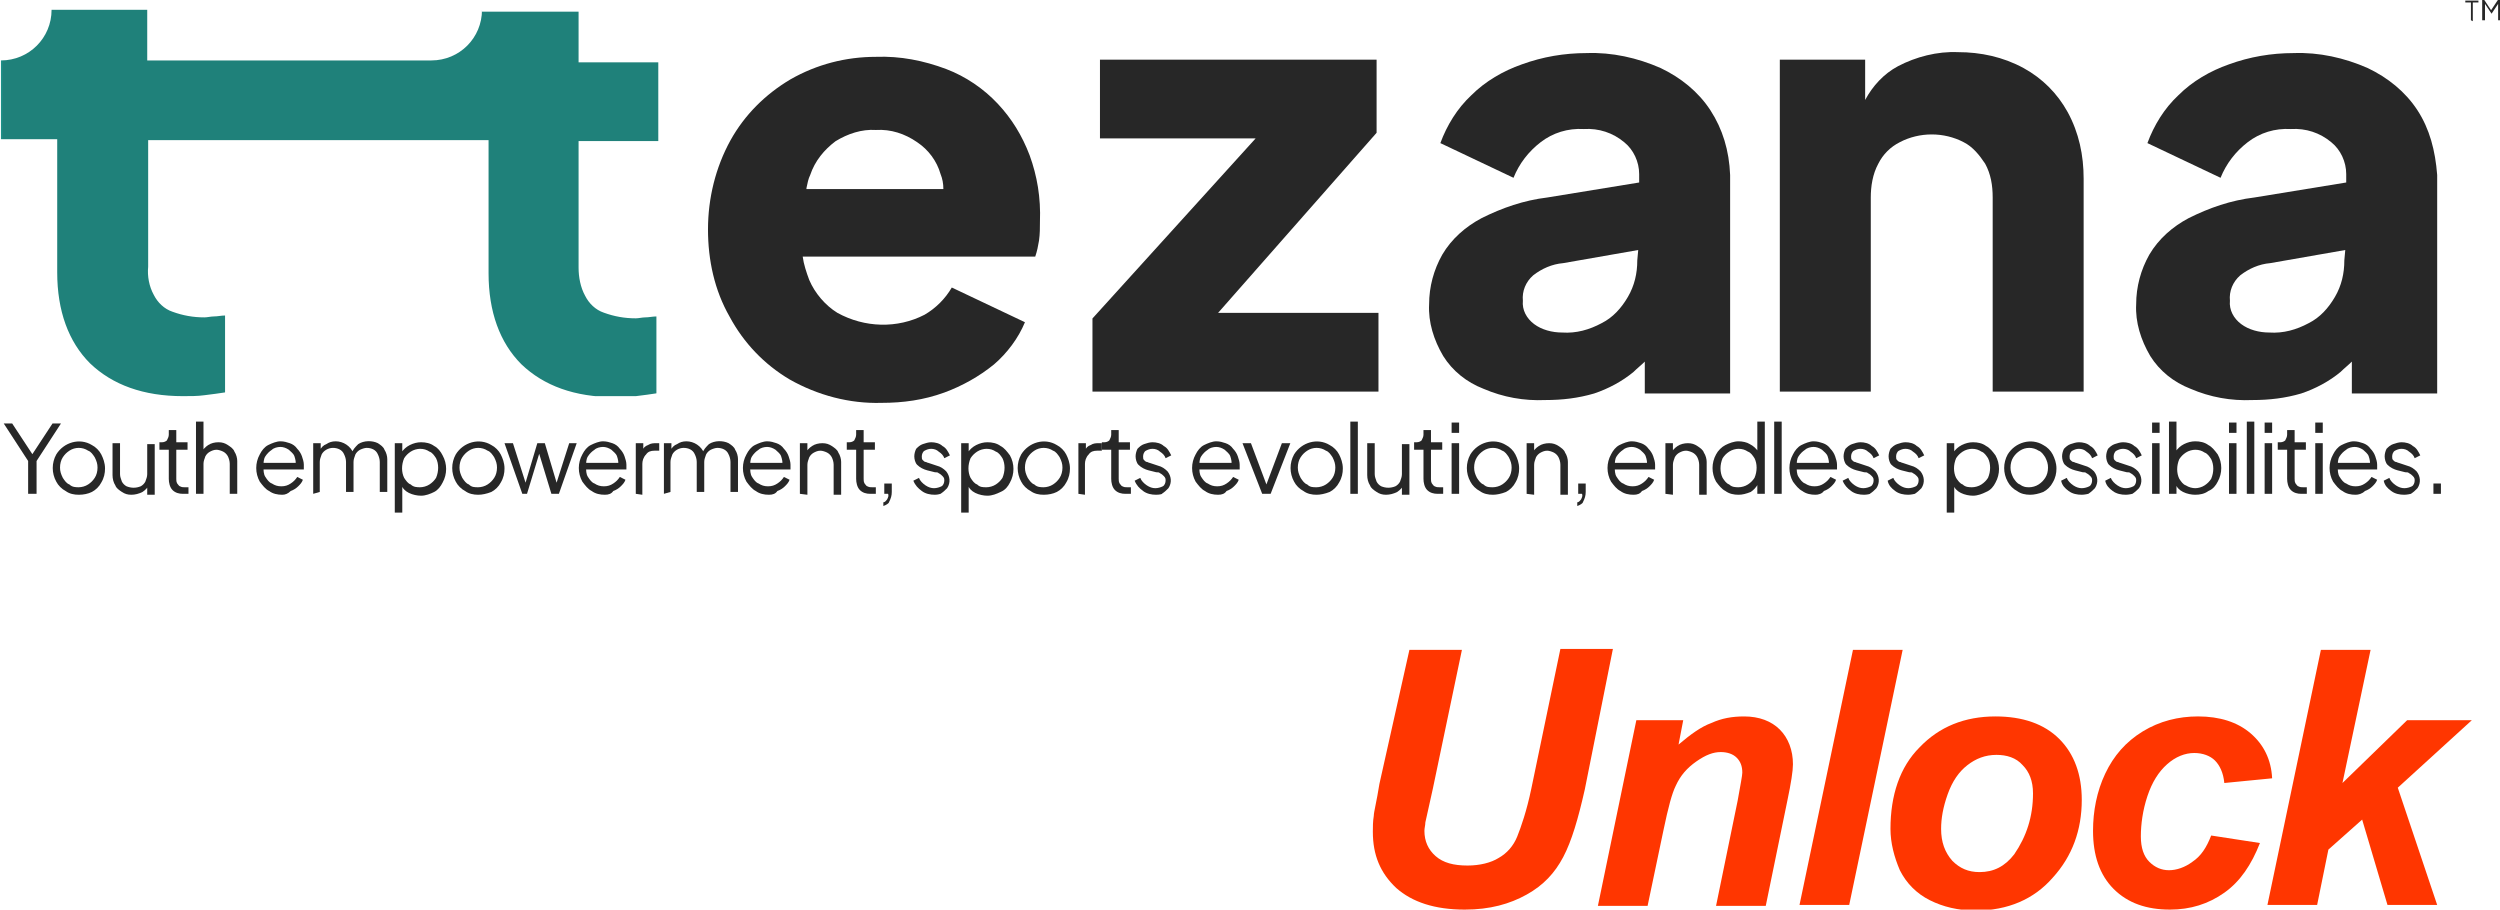 <?xml version="1.0" encoding="utf-8"?>
<!-- Generator: Adobe Illustrator 21.1.0, SVG Export Plug-In . SVG Version: 6.00 Build 0)  -->
<svg version="1.1" id="Layer_1" xmlns="http://www.w3.org/2000/svg" xmlns:xlink="http://www.w3.org/1999/xlink" x="0px" y="0px"
	 width="266.6px" height="97px" viewBox="0 0 266.6 97" style="enable-background:new 0 0 266.6 97;" xml:space="preserve">
<style type="text/css">
	.st0{clip-path:url(#SVGID_2_);}
	.st1{fill:url(#SVGID_3_);}
	.st2{clip-path:url(#SVGID_5_);}
	.st3{fill:#272727;}
	.st4{enable-background:new    ;}
	.st5{fill:#FF3600;}
</style>
<g transform="translate(308 4601.461)">
	<g transform="translate(0 1.084)">
		<g>
			<defs>
				<path id="SVGID_1_" d="M-256.6-4601.5c0,3-2.4,5.4-5.4,5.4h-30.3v-5.4h-10.2c0,3-2.4,5.4-5.4,5.4v8.4h6v14.2
					c0,4.1,1.2,7.4,3.5,9.7c2.4,2.3,5.7,3.5,9.9,3.5c0.8,0,1.6,0,2.3-0.1c0.8-0.1,1.6-0.2,2.2-0.3v-8.2c-0.4,0-0.8,0.1-1.2,0.1
					c-0.3,0-0.7,0.1-1,0.1c-1.2,0-2.3-0.2-3.4-0.6c-0.9-0.3-1.6-1-2-1.8c-0.5-0.9-0.7-2-0.6-3v-13.5h36.3v14.2
					c0,4.1,1.2,7.4,3.5,9.7c2.4,2.3,5.7,3.5,9.9,3.5c0.8,0,1.6,0,2.3-0.1c0.8-0.1,1.6-0.2,2.2-0.3v-8.2c-0.4,0-0.8,0.1-1.2,0.1
					c-0.3,0-0.7,0.1-1,0.1c-1.2,0-2.3-0.2-3.4-0.6c-0.9-0.3-1.6-1-2-1.8c-0.5-0.9-0.7-2-0.7-3v-13.5h8.5v-8.4h-8.5v-5.4H-256.6z"/>
			</defs>
			<clipPath id="SVGID_2_">
				<use xlink:href="#SVGID_1_"  style="overflow:visible;"/>
			</clipPath>
			<g class="st0">
				
					<linearGradient id="SVGID_3_" gradientUnits="userSpaceOnUse" x1="-469.663" y1="-4139.111" x2="-469.657" y2="-4139.111" gradientTransform="matrix(70.181 0 0 -41.202 32653.432 -175120.5)">
					<stop  offset="0" style="stop-color:#1A9F97"/>
					<stop  offset="1" style="stop-color:#1F817A"/>
				</linearGradient>
				<rect x="-308" y="-4601.5" class="st1" width="70.2" height="41.2"/>
			</g>
		</g>
	</g>
	<g>
		<defs>
			<rect id="SVGID_4_" x="-308" y="-4601.5" width="266.6" height="54.7"/>
		</defs>
		<clipPath id="SVGID_5_">
			<use xlink:href="#SVGID_4_"  style="overflow:visible;"/>
		</clipPath>
		<g class="st2">
			<path class="st3" d="M-198.2-4584.9c-0.8-2.1-1.9-3.9-3.4-5.5c-1.5-1.6-3.4-2.9-5.5-3.7c-2.4-0.9-4.9-1.4-7.5-1.3
				c-3.2,0-6.3,0.8-9.1,2.4c-2.7,1.6-4.9,3.8-6.4,6.5c-1.6,2.9-2.4,6.2-2.4,9.5c0,3.3,0.7,6.5,2.3,9.3c1.5,2.8,3.7,5.1,6.4,6.7
				c3,1.7,6.4,2.6,9.8,2.5c2.3,0,4.5-0.3,6.7-1.1c1.9-0.7,3.7-1.7,5.3-3c1.4-1.2,2.6-2.8,3.3-4.5l-7.8-3.7c-0.7,1.2-1.7,2.2-2.9,2.9
				c-2.9,1.5-6.4,1.4-9.3-0.2c-1.3-0.8-2.4-2.1-3-3.5c-0.3-0.8-0.6-1.7-0.7-2.5h24.8c0.2-0.6,0.3-1.1,0.4-1.7c0.1-0.7,0.1-1.4,0.1-2
				C-197-4580.4-197.4-4582.7-198.2-4584.9 M-222-4581.4c0.1-0.5,0.2-1,0.4-1.4c0.5-1.5,1.5-2.7,2.7-3.6c1.3-0.8,2.8-1.3,4.3-1.2
				c1.6-0.1,3.1,0.4,4.4,1.3c1.2,0.8,2.1,2,2.5,3.4c0.2,0.5,0.3,1,0.3,1.6H-222z"/>
			<path class="st3" d="M-178.1-4568.1l16.9-19.2v-7.8h-29.5v8.4h16.6l-17.4,19.2v7.8h30.5v-8.4H-178.1z"/>
			<path class="st3" d="M-125.6-4589.7c-1.3-2-3.2-3.5-5.3-4.5c-2.5-1.1-5.2-1.7-7.9-1.6c-2.4,0-4.7,0.4-6.9,1.2
				c-2,0.7-3.9,1.8-5.4,3.3c-1.5,1.4-2.6,3.2-3.3,5.1l7.8,3.7c0.6-1.5,1.6-2.8,2.9-3.8c1.3-1,2.9-1.5,4.6-1.4
				c1.6-0.1,3.1,0.4,4.3,1.4c1,0.8,1.6,2.1,1.6,3.4v0.9l-9.8,1.6c-2.5,0.3-4.8,1.1-7,2.2c-1.7,0.9-3.2,2.2-4.2,3.9
				c-0.9,1.6-1.4,3.4-1.4,5.3c-0.1,1.9,0.5,3.8,1.5,5.5c1,1.6,2.5,2.8,4.3,3.5c2.1,0.9,4.3,1.3,6.6,1.2c1.8,0,3.5-0.2,5.2-0.7
				c1.5-0.5,3-1.3,4.2-2.3c0.4-0.4,0.8-0.7,1.2-1.1v3.4h9.1v-23.3C-123.6-4585.4-124.3-4587.7-125.6-4589.7 M-133.4-4573.7
				c0,1.4-0.3,2.7-1,3.9c-0.7,1.2-1.6,2.2-2.8,2.8c-1.3,0.7-2.7,1.1-4.2,1c-1.1,0-2.2-0.3-3-0.9c-0.8-0.6-1.3-1.5-1.2-2.5
				c-0.1-1,0.3-2,1.1-2.7c0.9-0.7,2-1.2,3.2-1.3l8-1.4L-133.4-4573.7z"/>
			<path class="st3" d="M-87.5-4589.5c-1.1-2-2.7-3.6-4.7-4.7c-2.2-1.2-4.6-1.7-7-1.7c-2.2-0.1-4.5,0.5-6.4,1.5
				c-1.5,0.8-2.7,2.1-3.5,3.6v-4.3h-9.1v35.4h9.7v-20.7c0-1.2,0.2-2.5,0.8-3.6c0.5-1,1.3-1.8,2.3-2.3c2.1-1.1,4.7-1.1,6.8,0
				c1,0.5,1.7,1.4,2.3,2.3c0.6,1.1,0.8,2.3,0.8,3.6v20.7h9.7v-22.7C-85.8-4584.9-86.3-4587.3-87.5-4589.5"/>
			<path class="st3" d="M-50.2-4589.7c-1.3-2-3.2-3.5-5.3-4.5c-2.5-1.1-5.2-1.7-7.9-1.6c-2.4,0-4.7,0.4-6.9,1.2
				c-2,0.7-3.9,1.8-5.4,3.3c-1.5,1.4-2.6,3.2-3.3,5.1l7.8,3.7c0.6-1.5,1.6-2.8,2.9-3.8c1.3-1,2.9-1.5,4.6-1.4
				c1.6-0.1,3.1,0.4,4.3,1.4c1,0.8,1.6,2.1,1.6,3.4v0.9l-9.8,1.6c-2.5,0.3-4.8,1.1-7,2.2c-1.7,0.9-3.2,2.2-4.2,3.9
				c-0.9,1.6-1.4,3.4-1.4,5.3c-0.1,1.9,0.5,3.8,1.5,5.5c1,1.6,2.5,2.8,4.3,3.5c2.1,0.9,4.3,1.3,6.6,1.2c1.8,0,3.5-0.2,5.2-0.7
				c1.5-0.5,3-1.3,4.2-2.3c0.4-0.4,0.8-0.7,1.2-1.1v3.4h9.1v-23.3C-48.3-4585.4-48.9-4587.7-50.2-4589.7 M-58-4573.7
				c0,1.4-0.3,2.7-1,3.9c-0.7,1.2-1.6,2.2-2.8,2.8c-1.3,0.7-2.7,1.1-4.2,1c-1.1,0-2.2-0.3-3-0.9c-0.8-0.6-1.3-1.5-1.2-2.5
				c-0.1-1,0.3-2,1.1-2.7c0.9-0.7,2-1.2,3.2-1.3l8-1.4L-58-4573.7z"/>
			<path class="st3" d="M-44.5-4599.3v-1.9h-0.6v-0.2h1.4v0.2h-0.6v2L-44.5-4599.3z"/>
			<path class="st3" d="M-43.3-4599.3v-2.2h0.2l0.8,1.2h-0.1l0.8-1.2h0.2v2.2h-0.2v-1.9l0.1,0l-0.8,1.2h0l-0.8-1.2l0.1,0v1.9H-43.3z
				"/>
			<path class="st3" d="M-305-4548.8v-3.5l-2.6-4h0.9l2.3,3.5h-0.3l2.3-3.5h0.9l-2.6,4v3.5H-305z"/>
			<path class="st3" d="M-299.6-4548.7c-0.5,0-1-0.1-1.4-0.4c-0.4-0.2-0.8-0.6-1-1c-0.5-0.9-0.5-2,0-2.9c0.8-1.3,2.5-1.8,3.8-1
				c0.4,0.2,0.8,0.6,1,1c0.2,0.4,0.4,0.9,0.4,1.5c0,0.5-0.1,1-0.4,1.5c-0.2,0.4-0.6,0.8-1,1
				C-298.6-4548.8-299.1-4548.7-299.6-4548.7 M-299.6-4549.5c0.3,0,0.7-0.1,1-0.3c0.3-0.2,0.5-0.4,0.7-0.7c0.2-0.3,0.3-0.7,0.3-1.1
				c0-0.4-0.1-0.7-0.3-1.1c-0.2-0.3-0.4-0.6-0.7-0.7c-0.6-0.4-1.4-0.4-2,0c-0.3,0.2-0.5,0.4-0.7,0.7c-0.2,0.3-0.3,0.7-0.3,1.1
				c0,0.4,0.1,0.7,0.3,1.1c0.2,0.3,0.4,0.6,0.7,0.7C-300.3-4549.5-299.9-4549.5-299.6-4549.5"/>
			<path class="st3" d="M-294-4548.7c-0.4,0-0.7-0.1-1-0.3c-0.3-0.2-0.6-0.4-0.7-0.7c-0.2-0.3-0.3-0.7-0.3-1.1v-3.4h0.8v3.3
				c0,0.3,0.1,0.5,0.2,0.8c0.1,0.2,0.3,0.4,0.5,0.5c0.5,0.2,1,0.2,1.5,0c0.2-0.1,0.4-0.3,0.5-0.5c0.1-0.3,0.2-0.5,0.2-0.8v-3.2h0.8
				v5.4h-0.8v-1.1l0.2,0c-0.1,0.3-0.4,0.6-0.7,0.8C-293.2-4548.8-293.6-4548.7-294-4548.7"/>
			<path class="st3" d="M-288.5-4548.8c-0.4,0-0.8-0.1-1.1-0.4c-0.3-0.3-0.4-0.8-0.4-1.2v-3.1h-1v-0.8h0.3c0.2,0,0.4-0.1,0.5-0.2
				c0.1-0.2,0.2-0.4,0.2-0.6v-0.5h0.8v1.3h1.2v0.8h-1.2v3.1c0,0.2,0,0.3,0.1,0.5c0.1,0.1,0.2,0.3,0.3,0.3c0.2,0.1,0.3,0.1,0.5,0.1
				c0.1,0,0.1,0,0.2,0c0.1,0,0.1,0,0.2,0v0.7c-0.1,0-0.2,0-0.3,0C-288.3-4548.8-288.4-4548.8-288.5-4548.8"/>
			<path class="st3" d="M-287.1-4548.8v-7.7h0.8v3.3l-0.2,0c0.1-0.3,0.4-0.6,0.7-0.8c0.3-0.2,0.7-0.3,1.1-0.3c0.4,0,0.7,0.1,1,0.3
				c0.3,0.2,0.6,0.4,0.7,0.7c0.2,0.3,0.3,0.7,0.3,1v3.5h-0.8v-3.2c0-0.3-0.1-0.6-0.2-0.8c-0.1-0.2-0.3-0.4-0.5-0.5
				c-0.2-0.1-0.5-0.2-0.7-0.2c-0.3,0-0.5,0.1-0.7,0.2c-0.2,0.1-0.4,0.3-0.5,0.5c-0.1,0.3-0.2,0.5-0.2,0.8v3.2L-287.1-4548.8z"/>
			<path class="st3" d="M-277.9-4548.7c-0.5,0-1-0.1-1.4-0.4c-0.4-0.2-0.7-0.6-1-1c-0.5-0.9-0.5-2,0-2.9c0.2-0.4,0.5-0.8,0.9-1
				c0.4-0.2,0.9-0.4,1.3-0.4c0.4,0,0.7,0.1,1,0.2c0.3,0.1,0.6,0.3,0.8,0.6c0.2,0.2,0.4,0.5,0.5,0.8c0.1,0.3,0.2,0.6,0.2,0.9
				c0,0.1,0,0.1,0,0.2c0,0.1,0,0.2,0,0.3h-4.6v-0.7h4.1l-0.4,0.3c0.1-0.3,0-0.7-0.1-1c-0.1-0.3-0.4-0.5-0.6-0.7
				c-0.3-0.2-0.6-0.3-0.9-0.3c-0.3,0-0.7,0.1-0.9,0.3c-0.3,0.2-0.5,0.4-0.7,0.7c-0.2,0.3-0.2,0.7-0.2,1.1c0,0.4,0,0.8,0.2,1.1
				c0.2,0.3,0.4,0.6,0.7,0.7c0.3,0.2,0.6,0.3,1,0.3c0.4,0,0.7-0.1,1-0.3c0.3-0.2,0.5-0.4,0.7-0.7l0.6,0.3c-0.1,0.3-0.3,0.5-0.5,0.7
				c-0.2,0.2-0.5,0.4-0.8,0.5C-277.3-4548.8-277.6-4548.7-277.9-4548.7"/>
			<path class="st3" d="M-274.6-4548.8v-5.4h0.8v1l-0.1-0.2c0.1-0.3,0.4-0.6,0.7-0.7c0.3-0.2,0.6-0.3,1-0.3c0.8,0,1.6,0.5,1.9,1.3
				l-0.2,0c0.1-0.4,0.4-0.7,0.7-1c0.6-0.4,1.5-0.4,2.1-0.1c0.3,0.2,0.6,0.4,0.7,0.7c0.2,0.3,0.3,0.7,0.3,1v3.5h-0.8v-3.2
				c0-0.3-0.1-0.6-0.2-0.8c-0.2-0.5-0.7-0.7-1.2-0.7c-0.2,0-0.5,0.1-0.7,0.2c-0.2,0.1-0.4,0.3-0.5,0.5c-0.1,0.3-0.2,0.5-0.2,0.8v3.2
				h-0.8v-3.2c0-0.3-0.1-0.6-0.2-0.8c-0.2-0.5-0.7-0.7-1.2-0.7c-0.5,0-1,0.3-1.2,0.7c-0.1,0.3-0.2,0.5-0.2,0.8v3.2L-274.6-4548.8z"
				/>
			<path class="st3" d="M-265.9-4546.8v-7.4h0.8v1.2l-0.1-0.2c0.2-0.3,0.5-0.6,0.9-0.8c0.4-0.2,0.8-0.3,1.2-0.3c0.5,0,1,0.1,1.4,0.4
				c0.4,0.2,0.7,0.6,0.9,1c0.5,0.9,0.5,2,0,2.9c-0.2,0.4-0.5,0.8-0.9,1c-0.4,0.2-0.9,0.4-1.4,0.4c-0.4,0-0.9-0.1-1.3-0.3
				c-0.4-0.2-0.7-0.5-0.8-0.9l0.1-0.1v3.2L-265.9-4546.8z M-263.2-4549.5c0.3,0,0.7-0.1,1-0.3c0.3-0.2,0.5-0.4,0.7-0.7
				c0.3-0.7,0.3-1.5,0-2.1c-0.2-0.3-0.4-0.6-0.7-0.7c-0.3-0.2-0.6-0.3-1-0.3c-0.3,0-0.7,0.1-1,0.3c-0.3,0.2-0.5,0.4-0.7,0.7
				c-0.3,0.7-0.3,1.5,0,2.1c0.2,0.3,0.4,0.6,0.7,0.7C-263.9-4549.5-263.5-4549.5-263.2-4549.5"/>
			<path class="st3" d="M-257-4548.7c-0.5,0-1-0.1-1.4-0.4c-0.4-0.2-0.8-0.6-1-1c-0.5-0.9-0.5-2,0-2.9c0.8-1.3,2.5-1.8,3.8-1
				c0.4,0.2,0.8,0.6,1,1c0.2,0.4,0.4,0.9,0.4,1.5c0,0.5-0.1,1-0.4,1.5c-0.2,0.4-0.6,0.8-1,1C-256.1-4548.8-256.6-4548.7-257-4548.7
				 M-257-4549.5c0.3,0,0.7-0.1,1-0.3c0.3-0.2,0.5-0.4,0.7-0.7c0.2-0.3,0.3-0.7,0.3-1.1c0-0.4-0.1-0.7-0.3-1.1
				c-0.2-0.3-0.4-0.6-0.7-0.7c-0.6-0.4-1.4-0.4-2,0c-0.3,0.2-0.5,0.4-0.7,0.7c-0.2,0.3-0.3,0.7-0.3,1.1c0,0.4,0.1,0.7,0.3,1.1
				c0.2,0.3,0.4,0.6,0.7,0.7C-257.7-4549.5-257.4-4549.5-257-4549.5"/>
			<path class="st3" d="M-252.3-4548.8l-1.9-5.4h0.9l1.5,4.7h-0.3l1.4-4.7h0.8l1.4,4.7h-0.3l1.5-4.7h0.8l-1.9,5.4h-0.8l-1.4-4.6h0.2
				l-1.4,4.6H-252.3z"/>
			<path class="st3" d="M-243.5-4548.7c-0.5,0-1-0.1-1.4-0.4c-0.4-0.2-0.7-0.6-1-1c-0.5-0.9-0.5-2,0-2.9c0.2-0.4,0.5-0.8,0.9-1
				c0.4-0.2,0.9-0.4,1.3-0.4c0.4,0,0.7,0.1,1,0.2c0.3,0.1,0.6,0.3,0.8,0.6c0.2,0.2,0.4,0.5,0.5,0.8c0.1,0.3,0.2,0.6,0.2,0.9
				c0,0.1,0,0.1,0,0.2c0,0.1,0,0.2,0,0.3h-4.6v-0.7h4.1l-0.4,0.3c0.1-0.3,0-0.7-0.1-1c-0.1-0.3-0.4-0.5-0.6-0.7
				c-0.3-0.2-0.6-0.3-0.9-0.3c-0.3,0-0.7,0.1-0.9,0.3c-0.3,0.2-0.5,0.4-0.7,0.7c-0.2,0.3-0.2,0.7-0.2,1.1c0,0.4,0,0.8,0.2,1.1
				c0.2,0.3,0.4,0.6,0.7,0.7c0.3,0.2,0.6,0.3,1,0.3c0.4,0,0.7-0.1,1-0.3c0.3-0.2,0.5-0.4,0.7-0.7l0.6,0.3c-0.1,0.3-0.3,0.5-0.5,0.7
				c-0.2,0.2-0.5,0.4-0.8,0.5C-242.8-4548.8-243.1-4548.7-243.5-4548.7"/>
			<path class="st3" d="M-240.2-4548.8v-5.4h0.8v0.9l-0.1-0.1c0.1-0.3,0.3-0.5,0.6-0.6c0.3-0.2,0.6-0.2,0.9-0.2h0.3v0.8h-0.5
				c-0.4,0-0.7,0.1-0.9,0.4c-0.3,0.3-0.4,0.7-0.4,1v3.3L-240.2-4548.8z"/>
			<path class="st3" d="M-237.2-4548.8v-5.4h0.8v1l-0.1-0.2c0.1-0.3,0.4-0.6,0.7-0.7c0.3-0.2,0.6-0.3,1-0.3c0.8,0,1.6,0.5,1.9,1.3
				l-0.2,0c0.1-0.4,0.4-0.7,0.7-1c0.6-0.4,1.5-0.4,2.1-0.1c0.3,0.2,0.6,0.4,0.7,0.7c0.2,0.3,0.3,0.7,0.3,1v3.5h-0.8v-3.2
				c0-0.3-0.1-0.6-0.2-0.8c-0.2-0.5-0.7-0.7-1.2-0.7c-0.2,0-0.5,0.1-0.7,0.2c-0.2,0.1-0.4,0.3-0.5,0.5c-0.1,0.3-0.2,0.5-0.2,0.8v3.2
				h-0.8v-3.2c0-0.3-0.1-0.6-0.2-0.8c-0.2-0.5-0.7-0.7-1.2-0.7c-0.5,0-1,0.3-1.2,0.7c-0.1,0.3-0.2,0.5-0.2,0.8v3.2L-237.2-4548.8z"
				/>
			<path class="st3" d="M-226-4548.7c-0.5,0-1-0.1-1.4-0.4c-0.4-0.2-0.7-0.6-1-1c-0.5-0.9-0.5-2,0-2.9c0.2-0.4,0.5-0.8,0.9-1
				c0.4-0.2,0.9-0.4,1.3-0.4c0.4,0,0.7,0.1,1,0.2c0.3,0.1,0.6,0.3,0.8,0.6c0.2,0.2,0.4,0.5,0.5,0.8c0.1,0.3,0.2,0.6,0.2,0.9
				c0,0.1,0,0.1,0,0.2s0,0.2,0,0.3h-4.6v-0.7h4.1l-0.4,0.3c0.1-0.3,0-0.7-0.1-1c-0.1-0.3-0.4-0.5-0.6-0.7c-0.3-0.2-0.6-0.3-0.9-0.3
				c-0.3,0-0.7,0.1-0.9,0.3c-0.3,0.2-0.5,0.4-0.7,0.7c-0.2,0.3-0.2,0.7-0.2,1.1c0,0.4,0,0.8,0.2,1.1c0.2,0.3,0.4,0.6,0.7,0.7
				c0.3,0.2,0.6,0.3,1,0.3c0.4,0,0.7-0.1,1-0.3c0.3-0.2,0.5-0.4,0.7-0.7l0.6,0.3c-0.1,0.3-0.3,0.5-0.5,0.7c-0.2,0.2-0.5,0.4-0.8,0.5
				C-225.3-4548.8-225.6-4548.7-226-4548.7"/>
			<path class="st3" d="M-222.7-4548.8v-5.4h0.8v1.1l-0.2,0c0.1-0.3,0.4-0.6,0.7-0.8c0.3-0.2,0.7-0.3,1.1-0.3c0.4,0,0.7,0.1,1,0.3
				c0.3,0.2,0.6,0.4,0.7,0.7c0.2,0.3,0.3,0.7,0.3,1v3.5h-0.8v-3.2c0-0.3-0.1-0.6-0.2-0.8c-0.1-0.2-0.3-0.4-0.5-0.5
				c-0.2-0.1-0.5-0.2-0.7-0.2c-0.3,0-0.5,0.1-0.7,0.2c-0.2,0.1-0.4,0.3-0.5,0.5c-0.1,0.3-0.2,0.5-0.2,0.8v3.2L-222.7-4548.8z"/>
			<path class="st3" d="M-215.2-4548.8c-0.4,0-0.8-0.1-1.1-0.4c-0.3-0.3-0.4-0.8-0.4-1.2v-3.1h-1v-0.8h0.3c0.2,0,0.4-0.1,0.5-0.2
				c0.1-0.2,0.2-0.4,0.2-0.6v-0.5h0.8v1.3h1.2v0.8h-1.2v3.1c0,0.2,0,0.3,0.1,0.5c0.1,0.1,0.2,0.3,0.3,0.3c0.2,0.1,0.3,0.1,0.5,0.1
				c0.1,0,0.1,0,0.2,0c0.1,0,0.1,0,0.2,0v0.7c-0.1,0-0.2,0-0.3,0C-215.1-4548.8-215.2-4548.8-215.2-4548.8"/>
			<path class="st3" d="M-213.8-4547.5v-0.4c0.2,0,0.3-0.2,0.4-0.3c0.1-0.2,0.2-0.4,0.1-0.6h-0.4v-1.1h0.8v0.9
				c0,0.4-0.1,0.7-0.3,1.1C-213.2-4547.8-213.5-4547.6-213.8-4547.5"/>
			<path class="st3" d="M-208.3-4548.7c-0.5,0-1-0.1-1.4-0.4c-0.4-0.3-0.7-0.6-0.9-1.1l0.6-0.3c0.1,0.3,0.4,0.6,0.7,0.8
				c0.3,0.2,0.6,0.3,0.9,0.3c0.3,0,0.6-0.1,0.8-0.2c0.2-0.1,0.3-0.4,0.3-0.6c0-0.2,0-0.3-0.2-0.5c-0.1-0.1-0.2-0.2-0.4-0.3
				c-0.1-0.1-0.2-0.1-0.4-0.1l-0.8-0.2c-0.4-0.1-0.8-0.3-1.1-0.6c-0.2-0.2-0.3-0.6-0.3-0.9c0-0.3,0.1-0.6,0.2-0.8
				c0.2-0.2,0.4-0.4,0.7-0.5c0.3-0.1,0.6-0.2,0.9-0.2c0.4,0,0.9,0.1,1.2,0.4c0.4,0.2,0.6,0.6,0.8,1l-0.6,0.3
				c-0.1-0.3-0.3-0.5-0.6-0.7c-0.2-0.2-0.5-0.3-0.8-0.3c-0.3,0-0.5,0.1-0.7,0.2c-0.2,0.1-0.3,0.4-0.3,0.6c0,0.2,0,0.3,0.1,0.4
				c0.1,0.1,0.2,0.2,0.3,0.2c0.1,0,0.2,0.1,0.3,0.1l0.9,0.3c0.4,0.1,0.7,0.3,1,0.6c0.4,0.5,0.5,1.2,0.1,1.8
				c-0.2,0.2-0.4,0.4-0.7,0.6C-207.7-4548.8-208-4548.7-208.3-4548.7"/>
			<path class="st3" d="M-205.5-4546.8v-7.4h0.8v1.2l-0.1-0.2c0.2-0.3,0.5-0.6,0.9-0.8c0.4-0.2,0.8-0.3,1.2-0.3c0.5,0,1,0.1,1.4,0.4
				c0.4,0.2,0.7,0.6,1,1c0.5,0.9,0.5,2,0,2.9c-0.2,0.4-0.5,0.8-1,1c-0.4,0.2-0.9,0.4-1.4,0.4c-0.4,0-0.9-0.1-1.3-0.3
				c-0.4-0.2-0.7-0.5-0.8-0.9l0.1-0.1v3.2L-205.5-4546.8z M-202.8-4549.5c0.3,0,0.7-0.1,1-0.3c0.3-0.2,0.5-0.4,0.7-0.7
				c0.3-0.7,0.3-1.5,0-2.1c-0.2-0.3-0.4-0.6-0.7-0.7c-0.3-0.2-0.6-0.3-1-0.3c-0.3,0-0.7,0.1-1,0.3c-0.3,0.2-0.5,0.4-0.7,0.7
				c-0.3,0.7-0.3,1.5,0,2.1c0.2,0.3,0.4,0.6,0.7,0.7C-203.5-4549.5-203.2-4549.5-202.8-4549.5"/>
			<path class="st3" d="M-196.7-4548.7c-0.5,0-1-0.1-1.4-0.4c-0.4-0.2-0.8-0.6-1-1c-0.5-0.9-0.5-2,0-2.9c0.8-1.3,2.5-1.8,3.8-1
				c0.4,0.2,0.8,0.6,1,1c0.2,0.4,0.4,0.9,0.4,1.5c0,0.5-0.1,1-0.4,1.5c-0.2,0.4-0.6,0.8-1,1
				C-195.7-4548.8-196.2-4548.7-196.7-4548.7 M-196.7-4549.5c0.3,0,0.7-0.1,1-0.3c0.3-0.2,0.5-0.4,0.7-0.7c0.2-0.3,0.3-0.7,0.3-1.1
				c0-0.4-0.1-0.7-0.3-1.1c-0.2-0.3-0.4-0.6-0.7-0.7c-0.6-0.4-1.4-0.4-2,0c-0.3,0.2-0.5,0.4-0.7,0.7c-0.2,0.3-0.3,0.7-0.3,1.1
				c0,0.4,0.1,0.7,0.3,1.1c0.2,0.3,0.4,0.6,0.7,0.7C-197.4-4549.5-197-4549.5-196.7-4549.5"/>
			<path class="st3" d="M-193-4548.8v-5.4h0.8v0.9l-0.1-0.1c0.1-0.3,0.3-0.5,0.6-0.6c0.3-0.2,0.6-0.2,0.9-0.2h0.3v0.8h-0.5
				c-0.4,0-0.7,0.1-0.9,0.4c-0.3,0.3-0.4,0.7-0.4,1v3.3L-193-4548.8z"/>
			<path class="st3" d="M-188-4548.8c-0.4,0-0.8-0.1-1.1-0.4c-0.3-0.3-0.4-0.8-0.4-1.2v-3.1h-1v-0.8h0.3c0.2,0,0.4-0.1,0.5-0.2
				c0.1-0.2,0.2-0.4,0.2-0.6v-0.5h0.8v1.3h1.2v0.8h-1.2v3.1c0,0.2,0,0.3,0.1,0.5c0.1,0.1,0.2,0.3,0.3,0.3c0.2,0.1,0.3,0.1,0.5,0.1
				c0.1,0,0.1,0,0.2,0c0.1,0,0.1,0,0.2,0v0.7c-0.1,0-0.2,0-0.3,0C-187.8-4548.8-187.9-4548.8-188-4548.8"/>
			<path class="st3" d="M-184.7-4548.7c-0.5,0-1-0.1-1.4-0.4c-0.4-0.3-0.7-0.6-0.9-1.1l0.6-0.3c0.1,0.3,0.4,0.6,0.7,0.8
				c0.3,0.2,0.6,0.3,0.9,0.3c0.3,0,0.6-0.1,0.8-0.2c0.2-0.1,0.3-0.4,0.3-0.6c0-0.2,0-0.3-0.2-0.5c-0.1-0.1-0.2-0.2-0.4-0.3
				c-0.1-0.1-0.2-0.1-0.4-0.1l-0.8-0.2c-0.4-0.1-0.8-0.3-1.1-0.6c-0.2-0.2-0.3-0.6-0.3-0.9c0-0.3,0.1-0.6,0.2-0.8
				c0.2-0.2,0.4-0.4,0.7-0.5c0.3-0.1,0.6-0.2,0.9-0.2c0.4,0,0.9,0.1,1.2,0.4c0.4,0.2,0.6,0.6,0.8,1l-0.6,0.3
				c-0.1-0.3-0.3-0.5-0.6-0.7c-0.2-0.2-0.5-0.3-0.8-0.3c-0.3,0-0.5,0.1-0.7,0.2c-0.2,0.1-0.3,0.4-0.3,0.6c0,0.2,0,0.3,0.1,0.4
				c0.1,0.1,0.2,0.2,0.3,0.2c0.1,0,0.2,0.1,0.3,0.1l0.9,0.3c0.4,0.1,0.7,0.3,1,0.6c0.4,0.5,0.5,1.2,0.1,1.8
				c-0.2,0.2-0.4,0.4-0.7,0.6C-184-4548.8-184.3-4548.7-184.7-4548.7"/>
			<path class="st3" d="M-178.1-4548.7c-0.5,0-1-0.1-1.4-0.4c-0.4-0.2-0.7-0.6-1-1c-0.5-0.9-0.5-2,0-2.9c0.2-0.4,0.5-0.8,0.9-1
				c0.4-0.2,0.9-0.4,1.3-0.4c0.4,0,0.7,0.1,1,0.2c0.3,0.1,0.6,0.3,0.8,0.6c0.2,0.2,0.4,0.5,0.5,0.8c0.1,0.3,0.2,0.6,0.2,0.9
				c0,0.1,0,0.1,0,0.2s0,0.2,0,0.3h-4.6v-0.7h4.1l-0.4,0.3c0.1-0.3,0-0.7-0.1-1c-0.1-0.3-0.4-0.5-0.6-0.7c-0.3-0.2-0.6-0.3-0.9-0.3
				c-0.3,0-0.7,0.1-0.9,0.3c-0.3,0.2-0.5,0.4-0.7,0.7c-0.2,0.3-0.2,0.7-0.2,1.1c0,0.4,0,0.8,0.2,1.1c0.2,0.3,0.4,0.6,0.7,0.7
				c0.3,0.2,0.6,0.3,1,0.3c0.4,0,0.7-0.1,1-0.3c0.3-0.2,0.5-0.4,0.7-0.7l0.6,0.3c-0.1,0.3-0.3,0.5-0.5,0.7c-0.2,0.2-0.5,0.4-0.8,0.5
				C-177.4-4548.8-177.7-4548.7-178.1-4548.7"/>
			<path class="st3" d="M-173.4-4548.8l-2.1-5.4h0.9l1.8,4.8h-0.3l1.8-4.8h0.9l-2.1,5.4H-173.4z"/>
			<path class="st3" d="M-167.6-4548.7c-0.5,0-1-0.1-1.4-0.4c-0.4-0.2-0.8-0.6-1-1c-0.5-0.9-0.5-2,0-2.9c0.8-1.3,2.5-1.8,3.8-1
				c0.4,0.2,0.8,0.6,1,1c0.2,0.4,0.4,0.9,0.4,1.5c0,0.5-0.1,1-0.4,1.5c-0.2,0.4-0.6,0.8-1,1
				C-166.7-4548.8-167.2-4548.7-167.6-4548.7 M-167.6-4549.5c0.3,0,0.7-0.1,1-0.3c0.3-0.2,0.5-0.4,0.7-0.7c0.2-0.3,0.3-0.7,0.3-1.1
				c0-0.4-0.1-0.7-0.3-1.1c-0.2-0.3-0.4-0.6-0.7-0.7c-0.6-0.4-1.4-0.4-2,0c-0.3,0.2-0.5,0.4-0.7,0.7c-0.2,0.3-0.3,0.7-0.3,1.1
				c0,0.4,0.1,0.7,0.3,1.1c0.2,0.3,0.4,0.6,0.7,0.7C-168.3-4549.5-168-4549.5-167.6-4549.5"/>
			<rect x="-164" y="-4556.5" class="st3" width="0.8" height="7.7"/>
			<path class="st3" d="M-160.2-4548.7c-0.4,0-0.7-0.1-1-0.3c-0.3-0.2-0.6-0.4-0.7-0.7c-0.2-0.3-0.3-0.7-0.3-1.1v-3.4h0.8v3.3
				c0,0.3,0.1,0.5,0.2,0.8c0.1,0.2,0.3,0.4,0.5,0.5c0.5,0.2,1,0.2,1.5,0c0.2-0.1,0.4-0.3,0.5-0.5c0.1-0.3,0.2-0.5,0.2-0.8v-3.2h0.8
				v5.4h-0.8v-1.1l0.2,0c-0.1,0.3-0.4,0.6-0.7,0.8C-159.4-4548.8-159.8-4548.7-160.2-4548.7"/>
			<path class="st3" d="M-154.7-4548.8c-0.4,0-0.8-0.1-1.1-0.4c-0.3-0.3-0.4-0.8-0.4-1.2v-3.1h-1v-0.8h0.3c0.2,0,0.4-0.1,0.5-0.2
				c0.1-0.2,0.2-0.4,0.2-0.6v-0.5h0.8v1.3h1.2v0.8h-1.2v3.1c0,0.2,0,0.3,0.1,0.5c0.1,0.1,0.2,0.3,0.3,0.3c0.2,0.1,0.3,0.1,0.5,0.1
				c0.1,0,0.1,0,0.2,0c0.1,0,0.1,0,0.2,0v0.7c-0.1,0-0.2,0-0.3,0C-154.5-4548.8-154.6-4548.8-154.7-4548.8"/>
			<path class="st3" d="M-153.2-4556.4h0.8v1.1h-0.8V-4556.4z M-153.2-4554.2h0.8v5.4h-0.8V-4554.2z"/>
			<path class="st3" d="M-148.8-4548.7c-0.5,0-1-0.1-1.4-0.4c-0.4-0.2-0.8-0.6-1-1c-0.5-0.9-0.5-2,0-2.9c0.8-1.3,2.5-1.8,3.8-1
				c0.4,0.2,0.8,0.6,1,1c0.2,0.4,0.4,0.9,0.4,1.5c0,0.5-0.1,1-0.4,1.5c-0.2,0.4-0.6,0.8-1,1
				C-147.9-4548.8-148.4-4548.7-148.8-4548.7 M-148.8-4549.5c0.3,0,0.7-0.1,1-0.3c0.3-0.2,0.5-0.4,0.7-0.7c0.2-0.3,0.3-0.7,0.3-1.1
				c0-0.4-0.1-0.7-0.3-1.1c-0.2-0.3-0.4-0.6-0.7-0.7c-0.6-0.4-1.4-0.4-2,0c-0.3,0.2-0.5,0.4-0.7,0.7c-0.2,0.3-0.3,0.7-0.3,1.1
				c0,0.4,0.1,0.7,0.3,1.1c0.2,0.3,0.4,0.6,0.7,0.7C-149.5-4549.5-149.2-4549.5-148.8-4549.5"/>
			<path class="st3" d="M-145.2-4548.8v-5.4h0.8v1.1l-0.2,0c0.1-0.3,0.4-0.6,0.7-0.8c0.3-0.2,0.7-0.3,1.1-0.3c0.4,0,0.7,0.1,1,0.3
				c0.3,0.2,0.6,0.4,0.7,0.7c0.2,0.3,0.3,0.7,0.3,1v3.5h-0.8v-3.2c0-0.3-0.1-0.6-0.2-0.8c-0.1-0.2-0.3-0.4-0.5-0.5
				c-0.2-0.1-0.5-0.2-0.7-0.2c-0.3,0-0.5,0.1-0.7,0.2c-0.2,0.1-0.4,0.3-0.5,0.5c-0.1,0.3-0.2,0.5-0.2,0.8v3.2L-145.2-4548.8z"/>
			<path class="st3" d="M-139.8-4547.5v-0.4c0.2,0,0.3-0.2,0.4-0.3c0.1-0.2,0.2-0.4,0.1-0.6h-0.4v-1.1h0.8v0.9
				c0,0.4-0.1,0.7-0.3,1.1C-139.2-4547.8-139.5-4547.6-139.8-4547.5"/>
			<path class="st3" d="M-133.8-4548.7c-0.5,0-1-0.1-1.4-0.4c-0.4-0.2-0.7-0.6-1-1c-0.5-0.9-0.5-2,0-2.9c0.2-0.4,0.5-0.8,0.9-1
				c0.4-0.2,0.9-0.4,1.3-0.4c0.4,0,0.7,0.1,1,0.2c0.3,0.1,0.6,0.3,0.8,0.6c0.2,0.2,0.4,0.5,0.5,0.8c0.1,0.3,0.2,0.6,0.2,0.9
				c0,0.1,0,0.1,0,0.2s0,0.2,0,0.3h-4.6v-0.7h4.1l-0.4,0.3c0.1-0.3,0-0.7-0.1-1c-0.1-0.3-0.4-0.5-0.6-0.7c-0.3-0.2-0.6-0.3-0.9-0.3
				c-0.3,0-0.7,0.1-0.9,0.3c-0.3,0.2-0.5,0.4-0.7,0.7c-0.2,0.3-0.2,0.7-0.2,1.1c0,0.4,0,0.8,0.2,1.1c0.2,0.3,0.4,0.6,0.7,0.7
				c0.3,0.2,0.6,0.3,1,0.3c0.4,0,0.7-0.1,1-0.3c0.3-0.2,0.5-0.4,0.7-0.7l0.6,0.3c-0.1,0.3-0.3,0.5-0.5,0.7c-0.2,0.2-0.5,0.4-0.8,0.5
				C-133.1-4548.8-133.4-4548.7-133.8-4548.7"/>
			<path class="st3" d="M-130.4-4548.8v-5.4h0.8v1.1l-0.2,0c0.1-0.3,0.4-0.6,0.7-0.8c0.3-0.2,0.7-0.3,1.1-0.3c0.4,0,0.7,0.1,1,0.3
				c0.3,0.2,0.6,0.4,0.7,0.7c0.2,0.3,0.3,0.7,0.3,1v3.5h-0.8v-3.2c0-0.3-0.1-0.6-0.2-0.8c-0.1-0.2-0.3-0.4-0.5-0.5
				c-0.2-0.1-0.5-0.2-0.7-0.2c-0.3,0-0.5,0.1-0.7,0.2c-0.2,0.1-0.4,0.3-0.5,0.5c-0.1,0.3-0.2,0.5-0.2,0.8v3.2L-130.4-4548.8z"/>
			<path class="st3" d="M-122.6-4548.7c-0.5,0-1-0.1-1.4-0.4c-0.4-0.2-0.7-0.6-1-1c-0.5-0.9-0.5-2,0-2.9c0.2-0.4,0.6-0.8,1-1
				c0.4-0.2,0.9-0.4,1.4-0.4c0.4,0,0.9,0.1,1.2,0.3c0.4,0.2,0.7,0.5,0.9,0.8l-0.1,0.2v-3.4h0.8v7.7h-0.8v-1.2l0.1,0.1
				c-0.2,0.4-0.5,0.7-0.8,0.9C-121.8-4548.8-122.2-4548.7-122.6-4548.7 M-122.6-4549.5c0.3,0,0.7-0.1,1-0.3c0.3-0.2,0.5-0.4,0.7-0.7
				c0.3-0.7,0.3-1.5,0-2.1c-0.2-0.3-0.4-0.6-0.7-0.7c-0.3-0.2-0.6-0.3-1-0.3c-0.3,0-0.7,0.1-1,0.3c-0.3,0.2-0.5,0.4-0.7,0.7
				c-0.3,0.7-0.3,1.5,0,2.1c0.2,0.3,0.4,0.6,0.7,0.7C-123.3-4549.5-122.9-4549.5-122.6-4549.5"/>
			<rect x="-118.8" y="-4556.5" class="st3" width="0.8" height="7.7"/>
			<path class="st3" d="M-114.4-4548.7c-0.5,0-1-0.1-1.4-0.4c-0.4-0.2-0.7-0.6-1-1c-0.5-0.9-0.5-2,0-2.9c0.2-0.4,0.5-0.8,0.9-1
				c0.4-0.2,0.9-0.4,1.3-0.4c0.4,0,0.7,0.1,1,0.2c0.3,0.1,0.6,0.3,0.8,0.6c0.2,0.2,0.4,0.5,0.5,0.8c0.1,0.3,0.2,0.6,0.2,0.9
				c0,0.1,0,0.1,0,0.2s0,0.2,0,0.3h-4.6v-0.7h4.1l-0.4,0.3c0.1-0.3,0-0.7-0.1-1c-0.1-0.3-0.4-0.5-0.6-0.7c-0.3-0.2-0.6-0.3-0.9-0.3
				c-0.3,0-0.7,0.1-0.9,0.3c-0.3,0.2-0.5,0.4-0.7,0.7c-0.2,0.3-0.2,0.7-0.2,1.1c0,0.4,0,0.8,0.2,1.1c0.2,0.3,0.4,0.6,0.7,0.7
				c0.3,0.2,0.6,0.3,1,0.3c0.4,0,0.7-0.1,1-0.3c0.3-0.2,0.5-0.4,0.7-0.7l0.6,0.3c-0.1,0.3-0.3,0.5-0.5,0.7c-0.2,0.2-0.5,0.4-0.8,0.5
				C-113.7-4548.8-114.1-4548.7-114.4-4548.7"/>
			<path class="st3" d="M-109.2-4548.7c-0.5,0-1-0.1-1.4-0.4c-0.4-0.3-0.7-0.6-0.9-1.1l0.6-0.3c0.1,0.3,0.4,0.6,0.7,0.8
				c0.3,0.2,0.6,0.3,0.9,0.3c0.3,0,0.6-0.1,0.8-0.2c0.2-0.1,0.3-0.4,0.3-0.6c0-0.2,0-0.3-0.2-0.5c-0.1-0.1-0.2-0.2-0.4-0.3
				c-0.1-0.1-0.2-0.1-0.4-0.1l-0.8-0.2c-0.4-0.1-0.8-0.3-1.1-0.6c-0.2-0.2-0.3-0.6-0.3-0.9c0-0.3,0.1-0.6,0.2-0.8
				c0.2-0.2,0.4-0.4,0.7-0.5c0.3-0.1,0.6-0.2,0.9-0.2c0.4,0,0.9,0.1,1.2,0.4c0.4,0.2,0.6,0.6,0.8,1l-0.6,0.3
				c-0.1-0.3-0.3-0.5-0.6-0.7c-0.2-0.2-0.5-0.3-0.8-0.3c-0.3,0-0.5,0.1-0.7,0.2c-0.2,0.1-0.3,0.4-0.3,0.6c0,0.2,0,0.3,0.1,0.4
				c0.1,0.1,0.2,0.2,0.3,0.2c0.1,0,0.2,0.1,0.3,0.1l0.9,0.3c0.4,0.1,0.7,0.3,1,0.6c0.4,0.5,0.5,1.2,0.1,1.8
				c-0.2,0.2-0.4,0.4-0.7,0.6C-108.5-4548.8-108.9-4548.7-109.2-4548.7"/>
			<path class="st3" d="M-104.5-4548.7c-0.5,0-1-0.1-1.4-0.4c-0.4-0.3-0.7-0.6-0.8-1.1l0.6-0.3c0.1,0.3,0.4,0.6,0.7,0.8
				c0.3,0.2,0.6,0.3,0.9,0.3c0.3,0,0.6-0.1,0.8-0.2c0.2-0.1,0.3-0.4,0.3-0.6c0-0.2,0-0.3-0.2-0.5c-0.1-0.1-0.2-0.2-0.4-0.3
				c-0.1-0.1-0.2-0.1-0.4-0.1l-0.8-0.2c-0.4-0.1-0.8-0.3-1.1-0.6c-0.2-0.2-0.3-0.6-0.3-0.9c0-0.3,0.1-0.6,0.2-0.8
				c0.2-0.2,0.4-0.4,0.7-0.5c0.3-0.1,0.6-0.2,0.9-0.2c0.4,0,0.9,0.1,1.2,0.4c0.4,0.2,0.6,0.6,0.8,1l-0.6,0.3
				c-0.1-0.3-0.3-0.5-0.6-0.7c-0.2-0.2-0.5-0.3-0.8-0.3c-0.3,0-0.5,0.1-0.7,0.2c-0.2,0.1-0.3,0.4-0.3,0.6c0,0.2,0,0.3,0.1,0.4
				c0.1,0.1,0.2,0.2,0.3,0.2c0.1,0,0.2,0.1,0.3,0.1l0.9,0.3c0.4,0.1,0.7,0.3,1,0.6c0.4,0.5,0.5,1.2,0.1,1.8
				c-0.2,0.2-0.4,0.4-0.7,0.6C-103.8-4548.8-104.2-4548.7-104.5-4548.7"/>
			<path class="st3" d="M-100.4-4546.8v-7.4h0.8v1.2l-0.1-0.2c0.2-0.3,0.5-0.6,0.9-0.8c0.4-0.2,0.8-0.3,1.2-0.3c0.5,0,1,0.1,1.4,0.4
				c0.4,0.2,0.7,0.6,1,1c0.5,0.9,0.5,2,0,2.9c-0.2,0.4-0.5,0.8-1,1c-0.4,0.2-0.9,0.4-1.4,0.4c-0.4,0-0.9-0.1-1.3-0.3
				c-0.4-0.2-0.7-0.5-0.8-0.9l0.1-0.1v3.2L-100.4-4546.8z M-97.7-4549.5c0.3,0,0.7-0.1,1-0.3c0.3-0.2,0.5-0.4,0.7-0.7
				c0.3-0.7,0.3-1.5,0-2.1c-0.2-0.3-0.4-0.6-0.7-0.7c-0.3-0.2-0.6-0.3-1-0.3c-0.3,0-0.7,0.1-1,0.3c-0.3,0.2-0.5,0.4-0.7,0.7
				c-0.3,0.7-0.3,1.5,0,2.1c0.2,0.3,0.4,0.6,0.7,0.7C-98.4-4549.5-98-4549.5-97.7-4549.5"/>
			<path class="st3" d="M-91.5-4548.7c-0.5,0-1-0.1-1.4-0.4c-0.4-0.2-0.8-0.6-1-1c-0.5-0.9-0.5-2,0-2.9c0.8-1.3,2.5-1.8,3.8-1
				c0.4,0.2,0.8,0.6,1,1c0.2,0.4,0.4,0.9,0.4,1.5c0,0.5-0.1,1-0.4,1.5c-0.2,0.4-0.6,0.8-1,1C-90.6-4548.8-91.1-4548.7-91.5-4548.7
				 M-91.6-4549.5c0.3,0,0.7-0.1,1-0.3c0.3-0.2,0.5-0.4,0.7-0.7c0.2-0.3,0.3-0.7,0.3-1.1c0-0.4-0.1-0.7-0.3-1.1
				c-0.2-0.3-0.4-0.6-0.7-0.7c-0.6-0.4-1.4-0.4-2,0c-0.3,0.2-0.5,0.4-0.7,0.7c-0.2,0.3-0.3,0.7-0.3,1.1c0,0.4,0.1,0.7,0.3,1.1
				c0.2,0.3,0.4,0.6,0.7,0.7C-92.2-4549.5-91.9-4549.5-91.6-4549.5"/>
			<path class="st3" d="M-86-4548.7c-0.5,0-1-0.1-1.4-0.4c-0.4-0.3-0.7-0.6-0.8-1.1l0.6-0.3c0.1,0.3,0.4,0.6,0.7,0.8
				c0.3,0.2,0.6,0.3,0.9,0.3c0.3,0,0.6-0.1,0.8-0.2c0.2-0.1,0.3-0.4,0.3-0.6c0-0.2,0-0.3-0.2-0.5c-0.1-0.1-0.2-0.2-0.4-0.3
				c-0.1-0.1-0.2-0.1-0.4-0.1l-0.8-0.2c-0.4-0.1-0.8-0.3-1.1-0.6c-0.2-0.2-0.3-0.6-0.3-0.9c0-0.3,0.1-0.6,0.2-0.8
				c0.2-0.2,0.4-0.4,0.7-0.5c0.3-0.1,0.6-0.2,0.9-0.2c0.4,0,0.9,0.1,1.2,0.4c0.4,0.2,0.6,0.6,0.8,1l-0.6,0.3
				c-0.1-0.3-0.3-0.5-0.6-0.7c-0.2-0.2-0.5-0.3-0.8-0.3c-0.3,0-0.5,0.1-0.7,0.2c-0.2,0.1-0.3,0.4-0.3,0.6c0,0.2,0,0.3,0.1,0.4
				c0.1,0.1,0.2,0.2,0.3,0.2c0.1,0,0.2,0.1,0.3,0.1l0.9,0.3c0.4,0.1,0.7,0.3,1,0.6c0.4,0.5,0.5,1.2,0.1,1.8
				c-0.2,0.2-0.4,0.4-0.7,0.6C-85.3-4548.8-85.7-4548.7-86-4548.7"/>
			<path class="st3" d="M-81.3-4548.7c-0.5,0-1-0.1-1.4-0.4c-0.4-0.3-0.7-0.6-0.8-1.1l0.6-0.3c0.1,0.3,0.4,0.6,0.7,0.8
				c0.3,0.2,0.6,0.3,0.9,0.3c0.3,0,0.6-0.1,0.8-0.2c0.2-0.1,0.3-0.4,0.3-0.6c0-0.2,0-0.3-0.2-0.5c-0.1-0.1-0.2-0.2-0.4-0.3
				c-0.1-0.1-0.2-0.1-0.4-0.1l-0.8-0.2c-0.4-0.1-0.8-0.3-1.1-0.6c-0.2-0.2-0.3-0.6-0.3-0.9c0-0.3,0.1-0.6,0.2-0.8
				c0.2-0.2,0.4-0.4,0.7-0.5c0.3-0.1,0.6-0.2,0.9-0.2c0.4,0,0.9,0.1,1.2,0.4c0.4,0.2,0.6,0.6,0.8,1l-0.6,0.3
				c-0.1-0.3-0.3-0.5-0.6-0.7c-0.2-0.2-0.5-0.3-0.8-0.3c-0.3,0-0.5,0.1-0.7,0.2c-0.2,0.1-0.3,0.4-0.3,0.6c0,0.2,0,0.3,0.1,0.4
				c0.1,0.1,0.2,0.2,0.3,0.2c0.1,0,0.2,0.1,0.3,0.1l0.9,0.3c0.4,0.1,0.7,0.3,1,0.6c0.4,0.5,0.5,1.2,0.1,1.8
				c-0.2,0.2-0.4,0.4-0.7,0.6C-80.6-4548.8-81-4548.7-81.3-4548.7"/>
			<path class="st3" d="M-78.5-4556.4h0.8v1.1h-0.8V-4556.4z M-78.5-4554.2h0.8v5.4h-0.8V-4554.2z"/>
			<path class="st3" d="M-73.9-4548.7c-0.4,0-0.9-0.1-1.3-0.3c-0.4-0.2-0.7-0.5-0.8-0.9l0.1-0.1v1.2h-0.8v-7.7h0.8v3.4l-0.1-0.2
				c0.2-0.3,0.5-0.6,0.9-0.8c0.4-0.2,0.8-0.3,1.2-0.3c0.5,0,1,0.1,1.4,0.4c0.4,0.2,0.7,0.6,1,1c0.5,0.9,0.5,2,0,2.9
				c-0.2,0.4-0.5,0.8-1,1C-72.9-4548.8-73.4-4548.7-73.9-4548.7 M-73.9-4549.4c0.3,0,0.7-0.1,1-0.3c0.3-0.2,0.5-0.4,0.7-0.7
				c0.3-0.7,0.3-1.5,0-2.1c-0.2-0.3-0.4-0.6-0.7-0.7c-0.3-0.2-0.6-0.3-1-0.3c-0.3,0-0.7,0.1-1,0.3c-0.3,0.2-0.5,0.4-0.7,0.7
				c-0.3,0.7-0.3,1.5,0,2.1c0.2,0.3,0.4,0.6,0.7,0.7C-74.6-4549.5-74.2-4549.4-73.9-4549.4"/>
			<path class="st3" d="M-70.3-4556.4h0.8v1.1h-0.8V-4556.4z M-70.3-4554.2h0.8v5.4h-0.8V-4554.2z"/>
			<rect x="-68.4" y="-4556.5" class="st3" width="0.8" height="7.7"/>
			<path class="st3" d="M-66.5-4556.4h0.8v1.1h-0.8V-4556.4z M-66.5-4554.2h0.8v5.4h-0.8V-4554.2z"/>
			<path class="st3" d="M-62.6-4548.8c-0.4,0-0.8-0.1-1.1-0.4c-0.3-0.3-0.4-0.8-0.4-1.2v-3.1h-1v-0.8h0.3c0.2,0,0.4-0.1,0.5-0.2
				c0.1-0.2,0.2-0.4,0.2-0.6v-0.5h0.8v1.3h1.2v0.8h-1.2v3.1c0,0.2,0,0.3,0.1,0.5c0.1,0.1,0.2,0.3,0.3,0.3c0.2,0.1,0.3,0.1,0.5,0.1
				c0.1,0,0.1,0,0.2,0c0.1,0,0.1,0,0.2,0v0.7c-0.1,0-0.2,0-0.3,0C-62.4-4548.8-62.5-4548.8-62.6-4548.8"/>
			<path class="st3" d="M-61.1-4556.4h0.8v1.1h-0.8V-4556.4z M-61.1-4554.2h0.8v5.4h-0.8V-4554.2z"/>
			<path class="st3" d="M-56.8-4548.7c-0.5,0-1-0.1-1.4-0.4c-0.4-0.2-0.7-0.6-1-1c-0.5-0.9-0.5-2,0-2.9c0.2-0.4,0.5-0.8,0.9-1
				c0.4-0.2,0.9-0.4,1.3-0.4c0.4,0,0.7,0.1,1,0.2c0.3,0.1,0.6,0.3,0.8,0.6c0.2,0.2,0.4,0.5,0.5,0.8c0.1,0.3,0.2,0.6,0.2,0.9
				c0,0.1,0,0.1,0,0.2s0,0.2,0,0.3H-59v-0.7h4.1l-0.4,0.3c0.1-0.3,0-0.7-0.1-1c-0.1-0.3-0.4-0.5-0.6-0.7c-0.3-0.2-0.6-0.3-0.9-0.3
				c-0.3,0-0.7,0.1-0.9,0.3c-0.3,0.2-0.5,0.4-0.7,0.7c-0.2,0.3-0.2,0.7-0.2,1.1c0,0.4,0,0.8,0.2,1.1c0.2,0.3,0.4,0.6,0.7,0.7
				c0.3,0.2,0.6,0.3,1,0.3c0.4,0,0.7-0.1,1-0.3c0.3-0.2,0.5-0.4,0.7-0.7l0.6,0.3c-0.1,0.3-0.3,0.5-0.5,0.7c-0.2,0.2-0.5,0.4-0.8,0.5
				C-56.1-4548.8-56.5-4548.7-56.8-4548.7"/>
			<path class="st3" d="M-51.6-4548.7c-0.5,0-1-0.1-1.4-0.4c-0.4-0.3-0.7-0.6-0.8-1.1l0.6-0.3c0.1,0.3,0.4,0.6,0.7,0.8
				c0.3,0.2,0.6,0.3,0.9,0.3c0.3,0,0.6-0.1,0.8-0.2c0.2-0.1,0.3-0.4,0.3-0.6c0-0.2,0-0.3-0.2-0.5c-0.1-0.1-0.2-0.2-0.4-0.3
				c-0.1-0.1-0.2-0.1-0.4-0.1l-0.8-0.2c-0.4-0.1-0.8-0.3-1.1-0.6c-0.2-0.2-0.3-0.6-0.3-0.9c0-0.3,0.1-0.6,0.2-0.8
				c0.2-0.2,0.4-0.4,0.7-0.5c0.3-0.1,0.6-0.2,0.9-0.2c0.4,0,0.9,0.1,1.2,0.4c0.4,0.2,0.6,0.6,0.8,1l-0.6,0.3
				c-0.1-0.3-0.3-0.5-0.6-0.7c-0.2-0.2-0.5-0.3-0.8-0.3c-0.3,0-0.5,0.1-0.7,0.2c-0.2,0.1-0.3,0.4-0.3,0.6c0,0.2,0,0.3,0.1,0.4
				c0.1,0.1,0.2,0.2,0.3,0.2c0.1,0,0.2,0.1,0.3,0.1l0.9,0.3c0.4,0.1,0.7,0.3,1,0.6c0.4,0.5,0.5,1.2,0.1,1.8
				c-0.2,0.2-0.4,0.4-0.7,0.6C-50.9-4548.8-51.3-4548.7-51.6-4548.7"/>
			<rect x="-48.5" y="-4549.9" class="st3" width="0.8" height="1.1"/>
		</g>
	</g>
</g>
<g class="st4">
	<path class="st5" d="M150.3,69.3h5.6l-3.1,14.8l-0.8,3.6c0,0.3-0.1,0.6-0.1,0.9c0,1.1,0.4,2,1.2,2.7c0.8,0.7,1.9,1,3.4,1
		c1.3,0,2.5-0.3,3.3-0.8c0.9-0.5,1.6-1.3,2-2.3s1-2.7,1.5-5.1l3.1-14.9h5.6L169,84.2c-0.7,3.1-1.4,5.5-2.3,7.2c-0.9,1.7-2.1,3-3.9,4
		s-3.9,1.6-6.6,1.6c-3.2,0-5.6-0.8-7.3-2.3c-1.7-1.6-2.5-3.5-2.5-6c0-0.5,0-1.1,0.1-1.7c0-0.4,0.3-1.5,0.6-3.4L150.3,69.3z"/>
	<path class="st5" d="M174.5,76.8h5l-0.5,2.6c1.3-1.1,2.4-1.9,3.5-2.3c1.1-0.5,2.2-0.7,3.5-0.7c1.6,0,2.9,0.5,3.8,1.4
		s1.4,2.2,1.4,3.7c0,0.7-0.2,2-0.6,3.9l-2.3,11.2H183l2.3-11.2c0.3-1.7,0.5-2.7,0.5-3c0-0.7-0.2-1.2-0.6-1.6c-0.4-0.4-1-0.6-1.7-0.6
		c-0.8,0-1.6,0.3-2.6,1c-1,0.7-1.7,1.5-2.2,2.6c-0.4,0.8-0.8,2.3-1.3,4.7l-1.7,8.1h-5.3L174.5,76.8z"/>
	<path class="st5" d="M191.9,96.5l5.7-27.2h5.3l-5.7,27.2H191.9z"/>
	<path class="st5" d="M201.6,88.4c0-3.6,1-6.6,3.1-8.7c2.1-2.2,4.8-3.3,8.1-3.3c2.9,0,5.2,0.8,6.8,2.4c1.6,1.6,2.4,3.8,2.4,6.5
		c0,3.2-1,6-3.1,8.3c-2,2.3-4.8,3.5-8.2,3.5c-1.9,0-3.5-0.4-4.9-1.1c-1.4-0.7-2.5-1.8-3.2-3.2C202,91.4,201.6,89.9,201.6,88.4z
		 M216.8,84.6c0-1.3-0.4-2.3-1.1-3c-0.7-0.8-1.7-1.1-2.8-1.1c-1.2,0-2.2,0.4-3.1,1.1c-0.9,0.7-1.6,1.7-2.1,3.1
		c-0.5,1.4-0.7,2.6-0.7,3.7c0,1.4,0.4,2.5,1.2,3.4c0.8,0.8,1.7,1.2,2.9,1.2c1.5,0,2.7-0.6,3.7-1.9C216.1,89.2,216.8,87.1,216.8,84.6
		z"/>
	<path class="st5" d="M235.8,89.1l5.2,0.8c-0.9,2.3-2.1,4.1-3.8,5.3c-1.7,1.2-3.6,1.8-5.8,1.8c-2.5,0-4.5-0.7-6-2.2
		c-1.5-1.5-2.2-3.6-2.2-6.2c0-2.1,0.4-4.2,1.3-6.1c0.9-1.9,2.2-3.4,4-4.5c1.8-1.1,3.8-1.6,5.9-1.6c2.3,0,4.2,0.6,5.6,1.8
		c1.4,1.2,2.2,2.8,2.3,4.8l-5.1,0.5c-0.1-1.1-0.5-1.9-1-2.4s-1.3-0.8-2.2-0.8c-1,0-2,0.4-2.9,1.2c-0.9,0.8-1.6,1.9-2.1,3.4
		c-0.5,1.5-0.7,3-0.7,4.3c0,1.2,0.3,2.1,0.9,2.7s1.3,0.9,2.1,0.9s1.7-0.3,2.5-0.9C234.7,91.3,235.3,90.4,235.8,89.1z"/>
	<path class="st5" d="M241.8,96.5l5.7-27.2h5.3l-3,14.2l6.9-6.7h6.9l-7.9,7.2l4.2,12.5h-5.3l-2.7-9.1l-3.6,3.2l-1.2,5.9H241.8z"/>
</g>
</svg>
